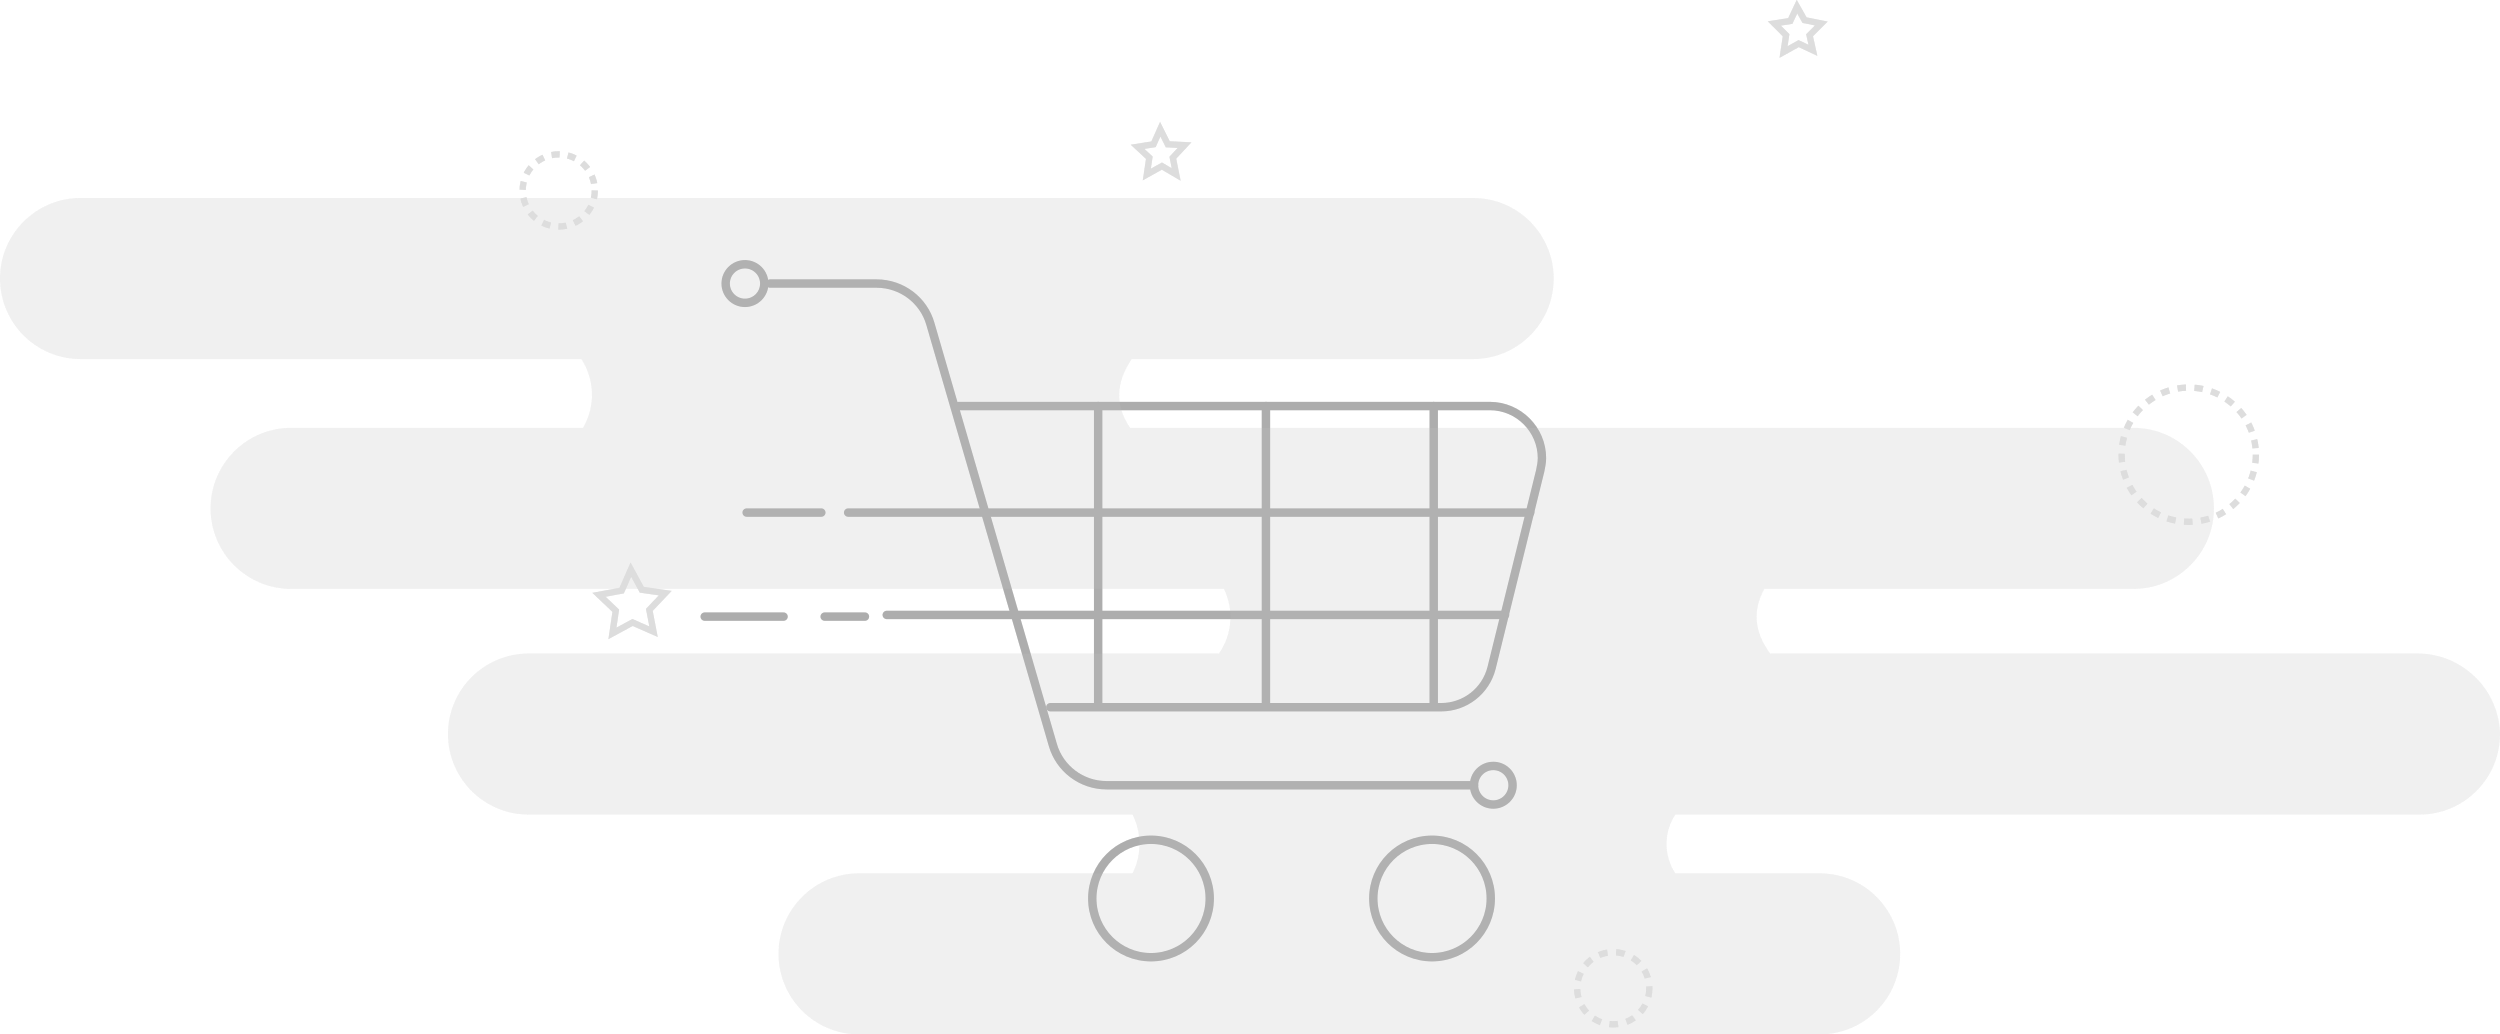<?xml version="1.0" encoding="utf-8"?>
<!-- Generator: Adobe Illustrator 23.0.3, SVG Export Plug-In . SVG Version: 6.00 Build 0)  -->
<svg version="1.1" id="Layer_1" xmlns="http://www.w3.org/2000/svg" xmlns:xlink="http://www.w3.org/1999/xlink" x="0px" y="0px"
	 viewBox="0 0 298 123.3" style="enable-background:new 0 0 298 123.3;" xml:space="preserve">
<title>productEmt</title>
<g>
	<g id="Layer_1-2">
		<path style="opacity:0.35;fill:#E5E5E5;enable-background:new    ;" d="M288.2,77.9H211c-1.9-2.6-2.1-5.1-0.7-7.7h44
			c5.3,0,9.6-4.3,9.6-9.6l0,0c0-5.3-4.3-9.6-9.6-9.6l0,0H134.7c-1.8-2.7-1.7-5.4,0.2-8.2h40.7c5.3,0,9.6-4.3,9.6-9.6c0,0,0,0,0,0
			l0,0c0-5.3-4.3-9.6-9.6-9.6l0,0H9.6c-5.3,0-9.6,4.3-9.6,9.6c0,0,0,0,0,0l0,0c0,5.3,4.3,9.6,9.6,9.6h59.7c1.6,2.5,1.7,5.6,0.2,8.2
			H34.7c-5.3,0-9.6,4.3-9.6,9.6c0,0,0,0,0,0l0,0c0,5.3,4.3,9.6,9.6,9.6h111.2c1.2,2.5,1,5.4-0.6,7.7H63c-5.3,0-9.6,4.3-9.6,9.6l0,0
			c0,5.3,4.3,9.6,9.6,9.6h72c1.1,2.2,1.1,4.8,0,7h-32.6c-5.3,0-9.6,4.3-9.6,9.6c0,5.3,4.3,9.6,9.6,9.6h114.5c5.3,0,9.6-4.3,9.6-9.6
			c0-5.3-4.3-9.6-9.6-9.6h-17.2c-1.4-2.1-1.4-4.9,0-7h88.7c5.3,0,9.6-4.3,9.6-9.6c0,0,0,0,0,0l0,0C297.9,82.2,293.5,77.9,288.2,77.9
			z"/>
		
			<polygon style="opacity:0.7;fill:none;stroke:#DADADA;stroke-width:0.75;stroke-miterlimit:10;enable-background:new    ;" points="
			76.5,70.3 79.3,70.7 77.4,72.7 77.9,75.3 75.4,74.2 73,75.5 73.4,72.8 71.4,70.9 74.1,70.4 75.2,67.9 		"/>
		<g style="opacity:0.7;">
			
				<circle style="fill:none;stroke:#DADADA;stroke-width:0.75;stroke-miterlimit:10;stroke-dasharray:0.97,0.97;" cx="66.6" cy="22.7" r="4.3"/>
		</g>
		<g style="opacity:0.7;">
			
				<circle style="fill:none;stroke:#DADADA;stroke-width:0.75;stroke-miterlimit:10;stroke-dasharray:1.03,1.03;" cx="192.3" cy="117.8" r="4.3"/>
		</g>
		
			<polygon style="opacity:0.7;fill:none;stroke:#DADADA;stroke-width:0.75;stroke-miterlimit:10;enable-background:new    ;" points="
			139.2,17.2 141.2,17.3 139.8,18.8 140.2,20.8 138.5,19.8 136.7,20.8 137,18.8 135.6,17.5 137.5,17.2 138.3,15.4 		"/>
		
			<polygon style="opacity:0.7;fill:none;stroke:#DADADA;stroke-width:0.75;stroke-miterlimit:10;enable-background:new    ;" points="
			215.1,2.4 217.1,2.8 215.7,4.2 216.1,6 214.4,5.2 212.6,6.2 212.9,4.2 211.5,2.8 213.4,2.5 214.2,0.8 		"/>
		<g style="opacity:0.7;">
			
				<circle style="fill:none;stroke:#DADADA;stroke-width:0.75;stroke-miterlimit:10;stroke-dasharray:1.01,1.01;" cx="260.9" cy="54.2" r="8"/>
		</g>
		<g style="opacity:0.4;">
			<circle style="fill:none;stroke:#808080;stroke-linecap:round;stroke-linejoin:round;" cx="137.2" cy="107.1" r="7"/>
			<circle style="fill:none;stroke:#808080;stroke-linecap:round;stroke-linejoin:round;" cx="170.7" cy="107.1" r="7"/>
			<path style="fill:none;stroke:#808080;stroke-linecap:round;stroke-linejoin:round;" d="M91.8,33.8h12.7c3,0,5.6,2,6.4,4.8
				l14.6,50.2c0.8,2.8,3.4,4.8,6.4,4.8h43.8"/>
			<path style="fill:none;stroke:#808080;stroke-linecap:round;stroke-linejoin:round;" d="M114.3,48.4h63.3c3.4,0,6.2,2.8,6.2,6.2
				c0,0.5-0.1,1-0.2,1.5l-5.8,23.5c-0.7,2.8-3.2,4.7-6,4.7h-46.6"/>
			
				<line style="fill:none;stroke:#808080;stroke-linecap:round;stroke-linejoin:round;" x1="105.7" y1="73.3" x2="179.4" y2="73.3"/>
			<polyline style="fill:none;stroke:#808080;stroke-linecap:round;stroke-linejoin:round;" points="101.1,61.1 174.8,61.1 
				182.4,61.1 			"/>
			<line style="fill:none;stroke:#808080;stroke-linecap:round;stroke-linejoin:round;" x1="97.9" y1="61.1" x2="89" y2="61.1"/>
			<line style="fill:none;stroke:#808080;stroke-linecap:round;stroke-linejoin:round;" x1="103.1" y1="73.5" x2="98.3" y2="73.5"/>
			<line style="fill:none;stroke:#808080;stroke-linecap:round;stroke-linejoin:round;" x1="93.4" y1="73.5" x2="84" y2="73.5"/>
			<circle style="fill:none;stroke:#808080;stroke-linecap:round;stroke-linejoin:round;" cx="88.8" cy="33.8" r="2.3"/>
			<circle style="fill:none;stroke:#808080;stroke-linecap:round;stroke-linejoin:round;" cx="178" cy="93.6" r="2.3"/>
			
				<line style="fill:none;stroke:#808080;stroke-linecap:round;stroke-linejoin:round;" x1="150.9" y1="48.4" x2="150.9" y2="84.2"/>
			
				<line style="fill:none;stroke:#808080;stroke-linecap:round;stroke-linejoin:round;" x1="130.9" y1="48.4" x2="130.9" y2="84.2"/>
			
				<line style="fill:none;stroke:#808080;stroke-linecap:round;stroke-linejoin:round;" x1="170.9" y1="48.4" x2="170.9" y2="84.2"/>
		</g>
		<path style="opacity:0.35;fill:#E5E5E5;enable-background:new    ;" d="M288.2,77.9H211c-1.9-2.6-2.1-5.1-0.7-7.7h44
			c5.3,0,9.6-4.3,9.6-9.6l0,0c0-5.3-4.3-9.6-9.6-9.6l0,0H134.7c-1.8-2.7-1.7-5.4,0.2-8.2h40.7c5.3,0,9.6-4.3,9.6-9.6c0,0,0,0,0,0
			l0,0c0-5.3-4.3-9.6-9.6-9.6l0,0H9.6c-5.3,0-9.6,4.3-9.6,9.6c0,0,0,0,0,0l0,0c0,5.3,4.3,9.6,9.6,9.6h59.7c1.6,2.5,1.7,5.6,0.2,8.2
			H34.7c-5.3,0-9.6,4.3-9.6,9.6c0,0,0,0,0,0l0,0c0,5.3,4.3,9.6,9.6,9.6h111.2c1.2,2.5,1,5.4-0.6,7.7H63c-5.3,0-9.6,4.3-9.6,9.6l0,0
			c0,5.3,4.3,9.6,9.6,9.6h72c1.1,2.2,1.1,4.8,0,7h-32.6c-5.3,0-9.6,4.3-9.6,9.6c0,5.3,4.3,9.6,9.6,9.6h114.5c5.3,0,9.6-4.3,9.6-9.6
			c0-5.3-4.3-9.6-9.6-9.6h-17.2c-1.4-2.1-1.4-4.9,0-7h88.7c5.3,0,9.6-4.3,9.6-9.6c0,0,0,0,0,0l0,0C297.9,82.2,293.5,77.9,288.2,77.9
			z"/>
		
			<polygon style="opacity:0.7;fill:none;stroke:#DADADA;stroke-width:0.75;stroke-miterlimit:10;enable-background:new    ;" points="
			76.5,70.3 79.3,70.7 77.4,72.7 77.9,75.3 75.4,74.2 73,75.5 73.4,72.8 71.4,70.9 74.1,70.4 75.2,67.9 		"/>
		<g style="opacity:0.7;">
			
				<circle style="fill:none;stroke:#DADADA;stroke-width:0.75;stroke-miterlimit:10;stroke-dasharray:0.97,0.97;" cx="66.6" cy="22.7" r="4.3"/>
		</g>
		<g style="opacity:0.7;">
			
				<circle style="fill:none;stroke:#DADADA;stroke-width:0.75;stroke-miterlimit:10;stroke-dasharray:1.03,1.03;" cx="192.3" cy="117.8" r="4.3"/>
		</g>
		
			<polygon style="opacity:0.7;fill:none;stroke:#DADADA;stroke-width:0.75;stroke-miterlimit:10;enable-background:new    ;" points="
			139.2,17.2 141.2,17.3 139.8,18.8 140.2,20.8 138.5,19.8 136.7,20.8 137,18.8 135.6,17.5 137.5,17.2 138.3,15.4 		"/>
		
			<polygon style="opacity:0.7;fill:none;stroke:#DADADA;stroke-width:0.75;stroke-miterlimit:10;enable-background:new    ;" points="
			215.1,2.4 217.1,2.8 215.7,4.2 216.1,6 214.4,5.2 212.6,6.2 212.9,4.2 211.5,2.8 213.4,2.5 214.2,0.8 		"/>
		<g style="opacity:0.7;">
			
				<circle style="fill:none;stroke:#DADADA;stroke-width:0.75;stroke-miterlimit:10;stroke-dasharray:1.01,1.01;" cx="260.9" cy="54.2" r="8"/>
		</g>
		<g style="opacity:0.4;">
			<circle style="fill:none;stroke:#808080;stroke-linecap:round;stroke-linejoin:round;" cx="137.2" cy="107.1" r="7"/>
			<circle style="fill:none;stroke:#808080;stroke-linecap:round;stroke-linejoin:round;" cx="170.7" cy="107.1" r="7"/>
			<path style="fill:none;stroke:#808080;stroke-linecap:round;stroke-linejoin:round;" d="M91.8,33.8h12.7c3,0,5.6,2,6.4,4.8
				l14.6,50.2c0.8,2.8,3.4,4.8,6.4,4.8h43.8"/>
			<path style="fill:none;stroke:#808080;stroke-linecap:round;stroke-linejoin:round;" d="M114.3,48.4h63.3c3.4,0,6.2,2.8,6.2,6.2
				c0,0.5-0.1,1-0.2,1.5l-5.8,23.5c-0.7,2.8-3.2,4.7-6,4.7h-46.6"/>
			
				<line style="fill:none;stroke:#808080;stroke-linecap:round;stroke-linejoin:round;" x1="105.7" y1="73.3" x2="179.4" y2="73.3"/>
			<polyline style="fill:none;stroke:#808080;stroke-linecap:round;stroke-linejoin:round;" points="101.1,61.1 174.8,61.1 
				182.4,61.1 			"/>
			<line style="fill:none;stroke:#808080;stroke-linecap:round;stroke-linejoin:round;" x1="97.9" y1="61.1" x2="89" y2="61.1"/>
			<line style="fill:none;stroke:#808080;stroke-linecap:round;stroke-linejoin:round;" x1="103.1" y1="73.5" x2="98.3" y2="73.5"/>
			<line style="fill:none;stroke:#808080;stroke-linecap:round;stroke-linejoin:round;" x1="93.4" y1="73.5" x2="84" y2="73.5"/>
			<circle style="fill:none;stroke:#808080;stroke-linecap:round;stroke-linejoin:round;" cx="88.8" cy="33.8" r="2.3"/>
			<circle style="fill:none;stroke:#808080;stroke-linecap:round;stroke-linejoin:round;" cx="178" cy="93.6" r="2.3"/>
			
				<line style="fill:none;stroke:#808080;stroke-linecap:round;stroke-linejoin:round;" x1="150.9" y1="48.4" x2="150.9" y2="84.2"/>
			
				<line style="fill:none;stroke:#808080;stroke-linecap:round;stroke-linejoin:round;" x1="130.9" y1="48.4" x2="130.9" y2="84.2"/>
			
				<line style="fill:none;stroke:#808080;stroke-linecap:round;stroke-linejoin:round;" x1="170.9" y1="48.4" x2="170.9" y2="84.2"/>
		</g>
	</g>
</g>
</svg>
